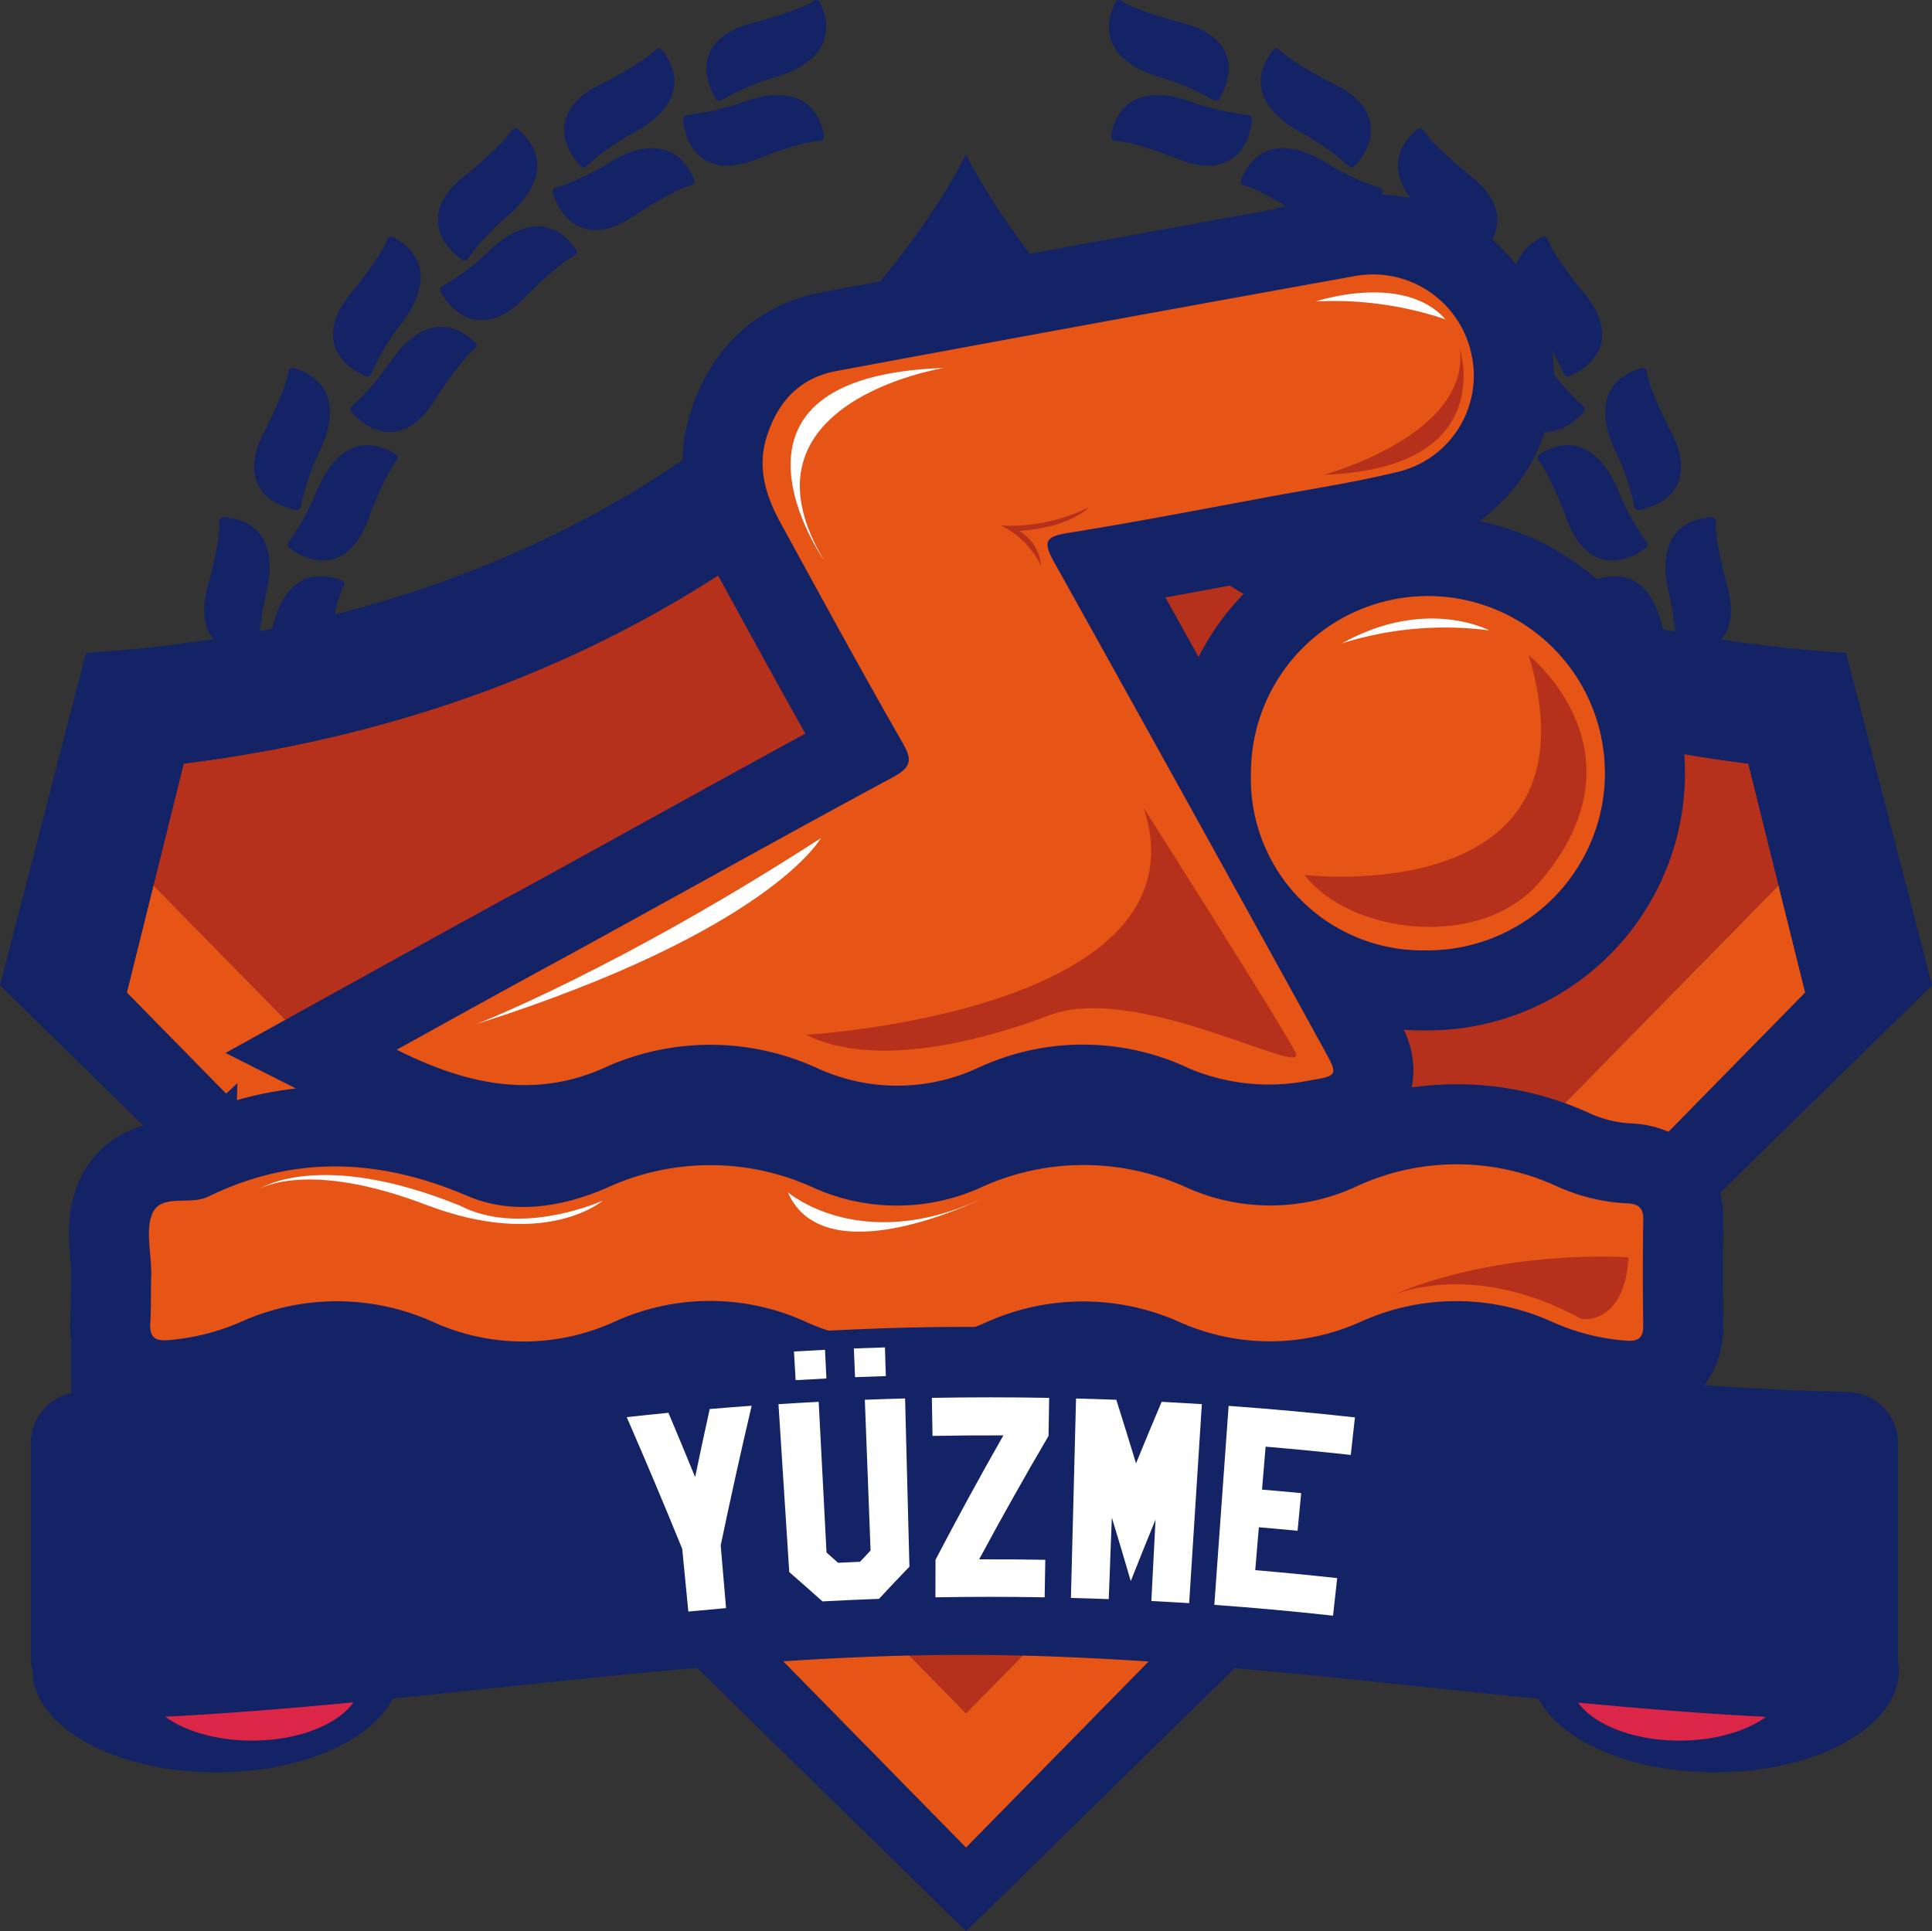 <svg xmlns="http://www.w3.org/2000/svg" width="181" height="180.95" viewBox="0 0 181 180.95">
  <rect x="0" y="0" width="181" height="180.95" fill="#333333" stroke="none"/>
  <g id="yuzme" transform="translate(-1677.989 300.674)">
    <g id="Group_3388" data-name="Group 3388" transform="translate(-5701.464 -2702.821)">
      <g id="Group_3095" data-name="Group 3095">
        <path id="Path_10858" data-name="Path 10858" d="M7474.356,2542.405a.386.386,0,0,1,.428-.339l.016,0a22.705,22.705,0,0,0,5.729-.12c3.286-.364,6.521.562,6.408,4.75a.384.384,0,0,1-.4.372.315.315,0,0,1-.054-.006c-.665-.119-2.318-.189-6.277.447C7475.63,2548.245,7473.987,2545.561,7474.356,2542.405Z" fill="#142266"/>
        <path id="Path_10859" data-name="Path 10859" d="M7470.775,2541.885a.385.385,0,0,0,.489.241l.011,0a22.685,22.685,0,0,1,5.632-1.056c3.291-.317,6.269-1.884,5.3-5.962a.384.384,0,0,0-.464-.282.359.359,0,0,0-.051.016c-.626.254-2.23.66-6.236.849C7470.83,2535.905,7469.771,2538.871,7470.775,2541.885Z" fill="#142266"/>
      </g>
      <g id="Group_3096" data-name="Group 3096">
        <path id="Path_10860" data-name="Path 10860" d="M7488.305,2540.045a.384.384,0,0,1,.348-.42h.017a22.808,22.808,0,0,0,5.579-1.308c3.137-1.039,6.5-.807,7.256,3.314a.385.385,0,0,1-.31.446.454.454,0,0,1-.053.006c-.676.021-2.308.3-6.048,1.741C7490.768,2545.487,7488.6,2543.207,7488.305,2540.045Z" fill="#142266"/>
        <path id="Path_10861" data-name="Path 10861" d="M7484.7,2540.278a.385.385,0,0,0,.528.137l.014-.008a22.741,22.741,0,0,1,5.288-2.2c3.153-.993,5.74-3.146,3.945-6.933a.383.383,0,0,0-.512-.181.449.449,0,0,0-.047.027c-.56.378-2.043,1.109-5.923,2.127C7483.508,2534.42,7483.089,2537.539,7484.7,2540.278Z" fill="#142266"/>
      </g>
      <g id="Group_3097" data-name="Group 3097">
        <path id="Path_10862" data-name="Path 10862" d="M7501.462,2534.835a.386.386,0,0,1,.253-.484l.016,0a22.8,22.8,0,0,0,5.185-2.439c2.854-1.669,6.186-2.14,7.786,1.733a.384.384,0,0,1-.211.5.434.434,0,0,1-.05.017c-.656.161-2.194.77-5.553,2.96C7505.009,2539.65,7502.409,2537.865,7501.462,2534.835Z" fill="#142266"/>
        <path id="Path_10863" data-name="Path 10863" d="M7497.981,2535.815a.386.386,0,0,0,.545.023l.012-.011a22.668,22.668,0,0,1,4.716-3.255c2.877-1.627,4.96-4.271,2.417-7.6a.383.383,0,0,0-.537-.071.344.344,0,0,0-.041.036c-.469.486-1.769,1.51-5.351,3.312C7495.6,2530.332,7495.839,2533.469,7497.981,2535.815Z" fill="#142266"/>
      </g>
      <g id="Group_3098" data-name="Group 3098">
        <path id="Path_10864" data-name="Path 10864" d="M7513.25,2527a.386.386,0,0,1,.148-.526l.014-.007a22.81,22.81,0,0,0,4.564-3.464c2.444-2.226,5.6-3.379,7.976.076a.383.383,0,0,1-.1.532.517.517,0,0,1-.047.028c-.608.294-1.986,1.21-4.816,4.05C7517.715,2530.977,7514.809,2529.771,7513.25,2527Z" fill="#142266"/>
        <path id="Path_10865" data-name="Path 10865" d="M7510.049,2528.685a.386.386,0,0,0,.538-.088l.009-.012a22.658,22.658,0,0,1,3.936-4.164c2.476-2.19,3.964-5.209.784-7.938a.38.38,0,0,0-.573.087c-.358.573-1.417,1.844-4.546,4.352C7506.579,2523.817,7507.465,2526.837,7510.049,2528.685Z" fill="#142266"/>
      </g>
      <g id="Group_3099" data-name="Group 3099">
        <path id="Path_10866" data-name="Path 10866" d="M7523.149,2516.893a.386.386,0,0,1,.034-.545l.013-.01a22.821,22.821,0,0,0,3.744-4.338c1.928-2.685,4.781-4.47,7.818-1.584a.384.384,0,0,1,.011.543.366.366,0,0,1-.039.036c-.533.414-1.692,1.6-3.869,4.963C7528.343,2519.85,7525.249,2519.276,7523.149,2516.893Z" fill="#142266"/>
        <path id="Path_10867" data-name="Path 10867" d="M7520.368,2519.2a.386.386,0,0,0,.508-.2l.006-.014a22.707,22.707,0,0,1,2.984-4.891c1.967-2.657,2.795-5.919-.883-7.928a.383.383,0,0,0-.521.153.4.4,0,0,0-.021.047c-.231.635-1,2.1-3.542,5.2C7515.962,2515.162,7517.452,2517.932,7520.368,2519.2Z" fill="#142266"/>
      </g>
      <g id="Group_3100" data-name="Group 3100">
        <path id="Path_10868" data-name="Path 10868" d="M7530.731,2504.949a.387.387,0,0,1-.079-.541l.01-.012a22.783,22.783,0,0,0,2.761-5.021c1.327-3.028,3.746-5.367,7.318-3.175a.382.382,0,0,1,.125.526.486.486,0,0,1-.032.046c-.436.516-1.323,1.912-2.753,5.659C7536.427,2506.758,7533.281,2506.84,7530.731,2504.949Z" fill="#142266"/>
        <path id="Path_10869" data-name="Path 10869" d="M7528.492,2507.783a.386.386,0,0,0,.455-.3l0-.016a22.742,22.742,0,0,1,1.9-5.405c1.371-3.008,1.5-6.37-2.513-7.569a.382.382,0,0,0-.476.258.241.241,0,0,0-.012.054c-.094.668-.544,2.261-2.382,5.824C7523.342,2504.748,7525.38,2507.146,7528.492,2507.783Z" fill="#142266"/>
      </g>
      <g id="Group_3101" data-name="Group 3101">
        <path id="Path_10870" data-name="Path 10870" d="M7535.663,2491.681a.385.385,0,0,1-.19-.511l.008-.015a22.826,22.826,0,0,0,1.656-5.486c.668-3.237,2.548-6.029,6.5-4.626a.383.383,0,0,1,.231.49c-.006.017-.014.033-.022.05-.319.6-.9,2.146-1.516,6.108C7541.612,2492.272,7538.551,2493,7535.663,2491.681Z" fill="#142266"/>
        <path id="Path_10871" data-name="Path 10871" d="M7534.062,2494.923a.386.386,0,0,0,.382-.39v-.016a22.742,22.742,0,0,1,.737-5.682c.716-3.228.145-6.544-4.032-6.884a.385.385,0,0,0-.412.355.462.462,0,0,0,0,.052c.047.674-.062,2.325-1.119,6.193C7528.394,2493.023,7530.886,2494.947,7534.062,2494.923Z" fill="#142266"/>
      </g>
      <g id="Group_3102" data-name="Group 3102">
        <path id="Path_10872" data-name="Path 10872" d="M7537.73,2477.682a.387.387,0,0,1-.292-.462l0-.015a22.769,22.769,0,0,0,.48-5.71c-.019-3.306,1.239-6.427,5.394-5.877a.383.383,0,0,1,.328.43.3.3,0,0,1-.011.055c-.188.649-.43,2.286-.213,6.29C7543.671,2477.022,7540.83,2478.375,7537.73,2477.682Z" fill="#142266"/>
        <path id="Path_10873" data-name="Path 10873" d="M7536.841,2481.185a.386.386,0,0,0,.292-.461l0-.015a22.725,22.725,0,0,1-.461-5.711c.029-3.306-1.219-6.431-5.375-5.894a.383.383,0,0,0-.33.431.336.336,0,0,0,.011.053c.186.649.423,2.287.193,6.29C7530.9,2480.507,7533.736,2481.869,7536.841,2481.185Z" fill="#142266"/>
      </g>
      <g id="Group_3103" data-name="Group 3103">
        <path id="Path_10874" data-name="Path 10874" d="M7536.841,2463.56a.387.387,0,0,1-.381-.392v-.015a22.8,22.8,0,0,0-.718-5.685c-.706-3.229-.124-6.544,4.054-6.87a.383.383,0,0,1,.41.355.321.321,0,0,1,0,.053c-.049.674.054,2.325,1.1,6.2C7542.516,2461.679,7540.018,2463.594,7536.841,2463.56Z" fill="#142266"/>
        <path id="Path_10875" data-name="Path 10875" d="M7536.7,2467.172a.387.387,0,0,0,.191-.512l-.007-.014a22.71,22.71,0,0,1-1.639-5.49c-.658-3.24-2.53-6.037-6.484-4.648a.383.383,0,0,0-.233.488.51.51,0,0,0,.022.052c.317.6.889,2.149,1.5,6.113C7530.751,2467.747,7533.805,2468.486,7536.7,2467.172Z" fill="#142266"/>
      </g>
      <g id="Group_3104" data-name="Group 3104">
        <path id="Path_10876" data-name="Path 10876" d="M7533.035,2449.931a.387.387,0,0,1-.455-.3l0-.016a22.793,22.793,0,0,0-1.884-5.411c-1.363-3.012-1.483-6.375,2.536-7.562a.383.383,0,0,1,.476.259.51.51,0,0,1,.012.055c.092.669.536,2.263,2.364,5.833C7538.2,2446.912,7536.149,2449.3,7533.035,2449.931Z" fill="#142266"/>
        <path id="Path_10877" data-name="Path 10877" d="M7533.645,2453.494a.386.386,0,0,0,.081-.54l-.01-.013a22.758,22.758,0,0,1-2.744-5.03c-1.318-3.032-3.729-5.379-7.307-3.2a.384.384,0,0,0-.126.528.455.455,0,0,0,.032.044c.434.517,1.317,1.917,2.734,5.668C7527.943,2455.29,7531.089,2455.38,7533.645,2453.494Z" fill="#142266"/>
      </g>
      <g id="Group_3105" data-name="Group 3105">
        <path id="Path_10878" data-name="Path 10878" d="M7526.479,2437.39a.386.386,0,0,1-.507-.2l-.006-.014a22.718,22.718,0,0,0-2.968-4.9c-1.958-2.663-2.775-5.928.91-7.925a.384.384,0,0,1,.52.156c.008.016.015.033.022.05.229.635,1,2.1,3.524,5.214C7530.9,2433.364,7529.394,2436.129,7526.479,2437.39Z" fill="#142266"/>
        <path id="Path_10879" data-name="Path 10879" d="M7527.816,2440.749a.387.387,0,0,0-.034-.545l-.012-.01a22.764,22.764,0,0,1-3.73-4.35c-1.919-2.692-4.766-4.487-7.813-1.609a.383.383,0,0,0-.014.542.484.484,0,0,0,.04.037c.532.416,1.687,1.6,3.853,4.976C7522.612,2443.691,7525.708,2443.126,7527.816,2440.749Z" fill="#142266"/>
      </g>
      <g id="Group_3106" data-name="Group 3106">
        <path id="Path_10880" data-name="Path 10880" d="M7517.458,2426.486a.387.387,0,0,1-.538-.093l-.009-.013a22.778,22.778,0,0,0-3.922-4.177c-2.469-2.2-3.947-5.222-.758-7.94a.384.384,0,0,1,.541.045c.011.014.022.028.032.043.356.574,1.411,1.849,4.531,4.367C7520.943,2421.63,7520.048,2424.646,7517.458,2426.486Z" fill="#142266"/>
        <path id="Path_10881" data-name="Path 10881" d="M7519.465,2429.5a.387.387,0,0,0-.147-.526l-.013-.007a22.768,22.768,0,0,1-4.553-3.479c-2.437-2.234-5.594-3.4-7.976.05a.382.382,0,0,0,.1.532.388.388,0,0,0,.048.029c.607.3,1.982,1.216,4.8,4.066C7514.987,2433.453,7517.9,2432.256,7519.465,2429.5Z" fill="#142266"/>
      </g>
      <g id="Group_3107" data-name="Group 3107">
        <path id="Path_10882" data-name="Path 10882" d="M7506.369,2417.7a.388.388,0,0,1-.546.022l-.011-.011a22.752,22.752,0,0,0-4.7-3.271c-2.872-1.637-4.946-4.287-2.392-7.609a.382.382,0,0,1,.537-.069.322.322,0,0,1,.041.037c.468.487,1.764,1.516,5.34,3.329C7508.768,2412.223,7508.519,2415.359,7506.369,2417.7Z" fill="#142266"/>
        <path id="Path_10883" data-name="Path 10883" d="M7508.957,2420.222a.387.387,0,0,0-.252-.485l-.016,0a22.784,22.784,0,0,1-5.177-2.456c-2.848-1.678-6.178-2.16-7.792,1.708a.382.382,0,0,0,.207.5.486.486,0,0,0,.053.018c.655.163,2.192.777,5.544,2.978C7505.4,2425.026,7508,2423.25,7508.957,2420.222Z" fill="#142266"/>
      </g>
      <g id="Group_3108" data-name="Group 3108">
        <path id="Path_10884" data-name="Path 10884" d="M7493.692,2411.405a.386.386,0,0,1-.529.134l-.014-.008a22.683,22.683,0,0,0-5.282-2.221c-3.15-1-5.729-3.165-3.922-6.946a.385.385,0,0,1,.513-.179.433.433,0,0,1,.046.027c.559.379,2.041,1.116,5.916,2.146C7494.9,2405.551,7495.31,2408.671,7493.692,2411.405Z" fill="#142266"/>
        <path id="Path_10885" data-name="Path 10885" d="M7496.745,2413.337a.386.386,0,0,0-.348-.421h-.015a22.785,22.785,0,0,1-5.574-1.326c-3.135-1.05-6.493-.829-7.266,3.29a.384.384,0,0,0,.308.447.458.458,0,0,0,.054.006c.675.024,2.306.3,6.042,1.76C7494.268,2418.776,7496.445,2416.5,7496.745,2413.337Z" fill="#142266"/>
      </g>
      <g id="Group_3109" data-name="Group 3109">
        <path id="Path_10886" data-name="Path 10886" d="M7465.848,2542.405a.387.387,0,0,0-.429-.339l-.015,0a22.706,22.706,0,0,1-5.729-.12c-3.286-.364-6.521.562-6.408,4.75a.383.383,0,0,0,.394.372.332.332,0,0,0,.055-.006c.665-.119,2.318-.189,6.277.447C7464.571,2548.245,7466.214,2545.561,7465.848,2542.405Z" fill="#142266"/>
        <path id="Path_10887" data-name="Path 10887" d="M7469.425,2541.885a.386.386,0,0,1-.49.241l-.01,0a22.693,22.693,0,0,0-5.632-1.056c-3.291-.317-6.269-1.884-5.3-5.962a.383.383,0,0,1,.464-.282.422.422,0,0,1,.051.016c.626.254,2.23.66,6.236.849C7469.374,2535.905,7470.429,2538.871,7469.425,2541.885Z" fill="#142266"/>
      </g>
      <g id="Group_3110" data-name="Group 3110">
        <path id="Path_10888" data-name="Path 10888" d="M7451.9,2540.045a.386.386,0,0,0-.349-.42h-.016a22.789,22.789,0,0,1-5.579-1.308c-3.138-1.039-6.5-.807-7.256,3.314a.384.384,0,0,0,.309.446.455.455,0,0,0,.054.006c.675.021,2.306.3,6.047,1.741C7449.432,2545.487,7451.6,2543.207,7451.9,2540.045Z" fill="#142266"/>
        <path id="Path_10889" data-name="Path 10889" d="M7455.5,2540.278a.387.387,0,0,1-.529.137l-.013-.008a22.769,22.769,0,0,0-5.289-2.2c-3.153-.993-5.74-3.146-3.945-6.933a.383.383,0,0,1,.512-.181.456.456,0,0,1,.047.027c.56.378,2.044,1.109,5.923,2.127C7456.692,2534.42,7457.111,2537.539,7455.5,2540.278Z" fill="#142266"/>
      </g>
      <g id="Group_3111" data-name="Group 3111">
        <path id="Path_10890" data-name="Path 10890" d="M7438.738,2534.835a.387.387,0,0,0-.254-.484l-.015,0a22.781,22.781,0,0,1-5.186-2.439c-2.854-1.669-6.186-2.14-7.786,1.733a.384.384,0,0,0,.211.5c.017.007.033.012.05.017.656.161,2.194.77,5.553,2.96C7435.195,2539.65,7437.789,2537.865,7438.738,2534.835Z" fill="#142266"/>
        <path id="Path_10891" data-name="Path 10891" d="M7442.218,2535.815a.387.387,0,0,1-.546.023l-.011-.011a22.71,22.71,0,0,0-4.716-3.255c-2.877-1.627-4.96-4.271-2.417-7.6a.383.383,0,0,1,.537-.071.517.517,0,0,1,.041.036c.469.486,1.769,1.51,5.351,3.312C7444.6,2530.332,7444.361,2533.469,7442.218,2535.815Z" fill="#142266"/>
      </g>
      <g id="Group_3112" data-name="Group 3112">
        <path id="Path_10892" data-name="Path 10892" d="M7426.953,2527a.387.387,0,0,0-.148-.526l-.014-.007a22.754,22.754,0,0,1-4.564-3.464c-2.444-2.226-5.6-3.379-7.976.076a.384.384,0,0,0,.148.56c.608.294,1.986,1.21,4.817,4.05C7422.487,2530.977,7425.4,2529.771,7426.953,2527Z" fill="#142266"/>
        <path id="Path_10893" data-name="Path 10893" d="M7430.153,2528.685a.387.387,0,0,1-.539-.088l-.008-.012a22.741,22.741,0,0,0-3.936-4.164c-2.476-2.19-3.964-5.209-.784-7.938a.382.382,0,0,1,.54.042.336.336,0,0,1,.033.045c.358.573,1.416,1.844,4.546,4.352C7433.622,2523.817,7432.736,2526.837,7430.153,2528.685Z" fill="#142266"/>
      </g>
      <g id="Group_3113" data-name="Group 3113">
        <path id="Path_10894" data-name="Path 10894" d="M7417.049,2516.893a.387.387,0,0,0-.036-.545l-.012-.01a22.768,22.768,0,0,1-3.744-4.338c-1.928-2.685-4.781-4.47-7.818-1.584a.384.384,0,0,0-.012.543.431.431,0,0,0,.04.036c.534.414,1.692,1.6,3.869,4.963C7411.857,2519.85,7414.949,2519.276,7417.049,2516.893Z" fill="#142266"/>
        <path id="Path_10895" data-name="Path 10895" d="M7419.833,2519.2a.385.385,0,0,1-.508-.2l-.006-.014a22.783,22.783,0,0,0-2.984-4.891c-1.967-2.657-2.794-5.919.884-7.928a.382.382,0,0,1,.52.153.413.413,0,0,1,.022.047c.231.635,1,2.1,3.541,5.2C7424.239,2515.162,7422.744,2517.932,7419.833,2519.2Z" fill="#142266"/>
      </g>
      <g id="Group_3114" data-name="Group 3114">
        <path id="Path_10896" data-name="Path 10896" d="M7409.469,2504.949a.387.387,0,0,0,.079-.541l-.01-.012a22.744,22.744,0,0,1-2.761-5.021c-1.328-3.028-3.746-5.367-7.318-3.175a.381.381,0,0,0-.126.526.42.42,0,0,0,.033.046c.436.516,1.323,1.912,2.753,5.659C7403.769,2506.758,7406.92,2506.84,7409.469,2504.949Z" fill="#142266"/>
        <path id="Path_10897" data-name="Path 10897" d="M7411.709,2507.783a.388.388,0,0,1-.456-.3l0-.016a22.785,22.785,0,0,0-1.9-5.405c-1.371-3.008-1.5-6.37,2.513-7.569a.382.382,0,0,1,.476.258.363.363,0,0,1,.012.054c.094.668.544,2.261,2.383,5.824C7416.859,2504.748,7414.825,2507.146,7411.709,2507.783Z" fill="#142266"/>
      </g>
      <g id="Group_3115" data-name="Group 3115">
        <path id="Path_10898" data-name="Path 10898" d="M7404.538,2491.681a.386.386,0,0,0,.189-.511l-.007-.015a22.716,22.716,0,0,1-1.656-5.486c-.669-3.237-2.548-6.029-6.5-4.626a.382.382,0,0,0-.233.489c.007.017.014.034.023.051.319.6.9,2.146,1.516,6.108C7398.589,2492.272,7401.652,2493,7404.538,2491.681Z" fill="#142266"/>
        <path id="Path_10899" data-name="Path 10899" d="M7406.14,2494.923a.387.387,0,0,1-.383-.39v-.016a22.786,22.786,0,0,0-.736-5.682c-.716-3.228-.146-6.544,4.031-6.884a.383.383,0,0,1,.411.352.346.346,0,0,1,0,.055c-.047.674.062,2.325,1.12,6.193C7411.807,2493.023,7409.315,2494.947,7406.14,2494.923Z" fill="#142266"/>
      </g>
      <g id="Group_3116" data-name="Group 3116">
        <path id="Path_10900" data-name="Path 10900" d="M7402.47,2477.682a.386.386,0,0,0,.291-.462l0-.015a22.678,22.678,0,0,1-.48-5.71c.019-3.306-1.239-6.427-5.394-5.877a.383.383,0,0,0-.329.43.349.349,0,0,0,.012.055c.188.649.43,2.286.213,6.29C7396.529,2477.022,7399.37,2478.375,7402.47,2477.682Z" fill="#142266"/>
        <path id="Path_10901" data-name="Path 10901" d="M7403.363,2481.185a.387.387,0,0,1-.293-.461l0-.015a22.794,22.794,0,0,0,.461-5.711c-.029-3.306,1.219-6.431,5.375-5.894a.384.384,0,0,1,.33.431c0,.018-.006.035-.011.053-.186.649-.423,2.287-.193,6.29C7409.3,2480.507,7406.465,2481.869,7403.363,2481.185Z" fill="#142266"/>
      </g>
      <g id="Group_3117" data-name="Group 3117">
        <path id="Path_10902" data-name="Path 10902" d="M7403.357,2463.56a.386.386,0,0,0,.38-.392v-.015a22.757,22.757,0,0,1,.718-5.685c.706-3.229.124-6.544-4.054-6.87a.383.383,0,0,0-.411.353.347.347,0,0,0,0,.055c.049.674-.055,2.325-1.1,6.2C7397.686,2461.679,7400.184,2463.594,7403.357,2463.56Z" fill="#142266"/>
        <path id="Path_10903" data-name="Path 10903" d="M7403.5,2467.172a.387.387,0,0,1-.191-.512l.007-.014a22.777,22.777,0,0,0,1.639-5.49c.659-3.24,2.529-6.037,6.483-4.648a.381.381,0,0,1,.233.488.42.42,0,0,1-.022.052c-.317.6-.889,2.149-1.5,6.113C7409.455,2467.747,7406.4,2468.486,7403.5,2467.172Z" fill="#142266"/>
      </g>
      <g id="Group_3118" data-name="Group 3118">
        <path id="Path_10904" data-name="Path 10904" d="M7407.165,2449.931a.387.387,0,0,0,.454-.3l0-.016a22.706,22.706,0,0,1,1.884-5.411c1.362-3.012,1.482-6.375-2.537-7.562a.383.383,0,0,0-.476.259.3.3,0,0,0-.011.055c-.092.669-.536,2.263-2.364,5.833C7402.006,2446.912,7404.051,2449.3,7407.165,2449.931Z" fill="#142266"/>
        <path id="Path_10905" data-name="Path 10905" d="M7406.555,2453.494a.386.386,0,0,1-.082-.54l.011-.013a22.78,22.78,0,0,0,2.744-5.03c1.318-3.032,3.729-5.379,7.307-3.2a.382.382,0,0,1,.126.526.486.486,0,0,1-.032.046c-.434.517-1.316,1.917-2.734,5.668C7412.257,2455.29,7409.111,2455.38,7406.555,2453.494Z" fill="#142266"/>
      </g>
      <g id="Group_3119" data-name="Group 3119">
        <path id="Path_10906" data-name="Path 10906" d="M7413.722,2437.39a.386.386,0,0,0,.507-.2l0-.014a22.743,22.743,0,0,1,2.969-4.9c1.958-2.663,2.775-5.928-.911-7.925a.381.381,0,0,0-.518.156.391.391,0,0,0-.023.05c-.229.635-1,2.1-3.525,5.214C7409.3,2433.364,7410.806,2436.129,7413.722,2437.39Z" fill="#142266"/>
        <path id="Path_10907" data-name="Path 10907" d="M7412.384,2440.749a.386.386,0,0,1,.034-.545l.012-.01a22.8,22.8,0,0,0,3.73-4.35c1.919-2.692,4.766-4.487,7.813-1.609a.383.383,0,0,1,.012.542.4.4,0,0,1-.039.037c-.532.416-1.686,1.6-3.853,4.976C7417.588,2443.691,7414.492,2443.126,7412.384,2440.749Z" fill="#142266"/>
      </g>
      <g id="Group_3120" data-name="Group 3120">
        <path id="Path_10908" data-name="Path 10908" d="M7422.743,2426.486a.386.386,0,0,0,.538-.093l.009-.013a22.742,22.742,0,0,1,3.922-4.177c2.469-2.2,3.947-5.222.758-7.94a.384.384,0,0,0-.541.045.278.278,0,0,0-.032.043c-.356.574-1.411,1.849-4.532,4.367C7419.258,2421.63,7420.153,2424.646,7422.743,2426.486Z" fill="#142266"/>
        <path id="Path_10909" data-name="Path 10909" d="M7420.736,2429.5a.386.386,0,0,1,.146-.526l.014-.007a22.832,22.832,0,0,0,4.553-3.479c2.437-2.234,5.594-3.4,7.976.05a.384.384,0,0,1-.1.533.3.3,0,0,1-.046.028c-.607.3-1.983,1.216-4.8,4.066C7425.215,2433.453,7422.3,2432.256,7420.736,2429.5Z" fill="#142266"/>
      </g>
      <g id="Group_3121" data-name="Group 3121">
        <path id="Path_10910" data-name="Path 10910" d="M7433.833,2417.7a.386.386,0,0,0,.545.022l.012-.011a22.709,22.709,0,0,1,4.7-3.271c2.871-1.637,4.946-4.287,2.392-7.609a.383.383,0,0,0-.539-.067.29.29,0,0,0-.039.035c-.469.487-1.765,1.516-5.34,3.329C7431.434,2412.223,7431.682,2415.359,7433.833,2417.7Z" fill="#142266"/>
        <path id="Path_10911" data-name="Path 10911" d="M7431.245,2420.222a.385.385,0,0,1,.252-.485l.016,0a22.823,22.823,0,0,0,5.177-2.456c2.848-1.678,6.179-2.16,7.792,1.708a.382.382,0,0,1-.208.5.462.462,0,0,1-.052.018c-.655.163-2.192.777-5.544,2.978C7434.8,2425.026,7432.2,2423.25,7431.245,2420.222Z" fill="#142266"/>
      </g>
      <g id="Group_3122" data-name="Group 3122">
        <path id="Path_10912" data-name="Path 10912" d="M7446.509,2411.405a.386.386,0,0,0,.529.134l.014-.008a22.66,22.66,0,0,1,5.282-2.221c3.15-1,5.729-3.165,3.922-6.946a.384.384,0,0,0-.513-.179.359.359,0,0,0-.046.027c-.559.379-2.041,1.116-5.916,2.146C7445.3,2405.551,7444.891,2408.671,7446.509,2411.405Z" fill="#142266"/>
        <path id="Path_10913" data-name="Path 10913" d="M7443.452,2413.337a.385.385,0,0,1,.347-.421h.017a22.8,22.8,0,0,0,5.574-1.326c3.135-1.05,6.493-.829,7.266,3.29a.383.383,0,0,1-.307.446.328.328,0,0,1-.055.007c-.675.024-2.305.3-6.042,1.76C7445.933,2418.776,7443.76,2416.5,7443.452,2413.337Z" fill="#142266"/>
      </g>
    </g>
    <g id="Group_3389" data-name="Group 3389" transform="translate(-5701.464 -2702.821)">
      <g id="Group_3124" data-name="Group 3124">
        <path id="Path_10914" data-name="Path 10914" d="M7469.954,2562.664l-76.121-77.573-2.5,10.058,78.621,80.121,78.621-80.121-2.5-10.058Z" fill="#e65416"/>
        <path id="Path_10915" data-name="Path 10915" d="M7546.075,2485.09l-2.833-11.4c-31.187-3.9-51.662-17.144-63.632-28.04a99.134,99.134,0,0,1-9.656-10.114,99.3,99.3,0,0,1-9.656,10.114c-11.97,10.9-32.444,24.144-63.632,28.04l-2.833,11.4,76.121,77.573Z" fill="#b5311b"/>
      </g>
      <path id="Path_10916" data-name="Path 10916" d="M7552.4,2463.321c-62.61-4.005-82.444-46.74-82.444-46.74s-19.835,42.735-82.444,46.74l-8.056,31.144,90.5,88.632,90.5-88.632Zm-161.066,31.828,5.334-21.457c31.188-3.9,51.662-17.144,63.632-28.04a99.324,99.324,0,0,0,9.656-10.114,99.106,99.106,0,0,0,9.656,10.114c11.97,10.9,32.444,24.144,63.632,28.04l5.334,21.457-78.621,80.121Z" fill="#142266"/>
    </g>
    <g id="Group_58" data-name="Group 58" transform="translate(-5701.464 -2702.821)">
      <g id="Group_56" data-name="Group 56">
        <path id="Path_7368" data-name="Path 7368" d="M7416.624,2500.5c5.463-3.023,10.734-5.951,16.053-8.83,10.159-5.567,20.27-11.229,30.428-16.7,1.677-.912,1.869-1.584.91-3.215-3.929-6.862-7.715-13.821-11.5-20.731-1.294-2.4-2.061-4.9-1.342-7.582.958-3.407,3.019-5.855,6.613-6.527q24.367-4.536,48.738-8.927a9.43,9.43,0,0,1,10.782,7.342,9.271,9.271,0,0,1-7.035,11.063l-.1.022c-4.169,1.008-8.434,1.632-12.7,2.447-5.942,1.1-11.932,2.255-17.922,3.215-2.108.336-2.444.768-1.342,2.735q12.721,22.82,25.3,45.686c1.294,2.351,1.342,2.447-1.342,2.879a19.244,19.244,0,0,1-11.261-1.1,23.27,23.27,0,0,0-19.886-.048,17.949,17.949,0,0,1-14.9.048,23.984,23.984,0,0,0-20.126-.048C7429.418,2505.159,7423,2503.719,7416.624,2500.5Z" fill="none" stroke="#142266" stroke-width="15"/>
        <path id="Path_7369" data-name="Path 7369" d="M7393.622,2521.428c0-1.92-.575-4.127.144-5.663.863-1.776,3.5-.672,5.175-1.488,8.05-3.935,16.053-3.6,24.247-.1,4.217,1.824,8.865,1.1,13.082-.72a23.167,23.167,0,0,1,19.455,0,19.062,19.062,0,0,0,15.621-.048,23.085,23.085,0,0,1,19.263,0,19.137,19.137,0,0,0,15.813-.048,22.368,22.368,0,0,1,19.024,0,17.969,17.969,0,0,0,6.469,1.536c1.1.048,1.533.48,1.485,1.632-.048,3.263-.048,6.575,0,9.838,0,1.2-.527,1.488-1.629,1.392a20.584,20.584,0,0,1-6.948-1.776,21.706,21.706,0,0,0-17.874,0,20.7,20.7,0,0,1-16.963.048,22.075,22.075,0,0,0-18.113,0,20.512,20.512,0,0,1-16.963-.048,21.524,21.524,0,0,0-17.874,0,20.512,20.512,0,0,1-16.963.048,21.892,21.892,0,0,0-18.113,0,21.208,21.208,0,0,1-6.709,1.68c-1.2.1-1.773-.192-1.725-1.536.1-1.536.048-3.119.1-4.751Z" fill="none" stroke="#142266" stroke-width="15"/>
        <path id="Path_7370" data-name="Path 7370" d="M7512.988,2491.194a16.084,16.084,0,0,1-16.348-15.818c-.005-.278,0-.556.008-.834a16.581,16.581,0,1,1,33.162.066c0,.074,0,.148,0,.222A16.63,16.63,0,0,1,7512.988,2491.194Z" fill="none" stroke="#142266" stroke-width="15"/>
      </g>
      <g id="Group_57" data-name="Group 57">
        <path id="Path_7368-2" data-name="Path 7368" d="M7416.624,2500.5c5.463-3.023,10.734-5.951,16.053-8.83,10.159-5.567,20.27-11.229,30.428-16.7,1.677-.912,1.869-1.584.91-3.215-3.929-6.862-7.715-13.821-11.5-20.731-1.294-2.4-2.061-4.9-1.342-7.582.958-3.407,3.019-5.855,6.613-6.527q24.367-4.536,48.738-8.927a9.43,9.43,0,0,1,10.782,7.342,9.271,9.271,0,0,1-7.035,11.063l-.1.022c-4.169,1.008-8.434,1.632-12.7,2.447-5.942,1.1-11.932,2.255-17.922,3.215-2.108.336-2.444.768-1.342,2.735q12.721,22.82,25.3,45.686c1.294,2.351,1.342,2.447-1.342,2.879a19.244,19.244,0,0,1-11.261-1.1,23.27,23.27,0,0,0-19.886-.048,17.949,17.949,0,0,1-14.9.048,23.984,23.984,0,0,0-20.126-.048C7429.418,2505.159,7423,2503.719,7416.624,2500.5Z" fill="#e65416"/>
        <path id="Path_7369-2" data-name="Path 7369" d="M7393.622,2521.428c0-1.92-.575-4.127.144-5.663.863-1.776,3.5-.672,5.175-1.488,8.05-3.935,16.053-3.6,24.247-.1,4.217,1.824,8.865,1.1,13.082-.72a23.167,23.167,0,0,1,19.455,0,19.062,19.062,0,0,0,15.621-.048,23.085,23.085,0,0,1,19.263,0,19.137,19.137,0,0,0,15.813-.048,22.368,22.368,0,0,1,19.024,0,17.969,17.969,0,0,0,6.469,1.536c1.1.048,1.533.48,1.485,1.632-.048,3.263-.048,6.575,0,9.838,0,1.2-.527,1.488-1.629,1.392a20.584,20.584,0,0,1-6.948-1.776,21.706,21.706,0,0,0-17.874,0,20.7,20.7,0,0,1-16.963.048,22.075,22.075,0,0,0-18.113,0,20.512,20.512,0,0,1-16.963-.048,21.524,21.524,0,0,0-17.874,0,20.512,20.512,0,0,1-16.963.048,21.892,21.892,0,0,0-18.113,0,21.208,21.208,0,0,1-6.709,1.68c-1.2.1-1.773-.192-1.725-1.536.1-1.536.048-3.119.1-4.751Z" fill="#e65416"/>
        <path id="Path_7370-2" data-name="Path 7370" d="M7512.988,2491.194a16.084,16.084,0,0,1-16.348-15.818c-.005-.278,0-.556.008-.834a16.581,16.581,0,1,1,33.162.066c0,.074,0,.148,0,.222A16.63,16.63,0,0,1,7512.988,2491.194Z" fill="#e65416"/>
      </g>
    </g>
    <g id="Group_3391" data-name="Group 3391" transform="translate(-5701.464 -2702.821)">
      <ellipse id="Ellipse_224" data-name="Ellipse 224" cx="17.219" cy="9.559" rx="17.219" ry="9.559" transform="translate(7522.914 2549.093)" fill="#142266"/>
      <ellipse id="Ellipse_225" data-name="Ellipse 225" cx="17.219" cy="9.559" rx="17.219" ry="9.559" transform="translate(7382.499 2549.093)" fill="#142266"/>
      <ellipse id="Ellipse_226" data-name="Ellipse 226" cx="10.228" cy="5.678" rx="10.228" ry="5.678" transform="translate(7392.836 2553.88)" fill="#dc2648"/>
      <ellipse id="Ellipse_227" data-name="Ellipse 227" cx="10.228" cy="5.678" rx="10.228" ry="5.678" transform="translate(7526.56 2553.88)" fill="#dc2648"/>
      <path id="Path_10918" data-name="Path 10918" d="M7469.808,2526.474c-27.589,0-55.178,5.5-82.768,6.093a4.807,4.807,0,0,0-4.7,4.811v19.99a5.888,5.888,0,0,0,5.881,5.893l.155,0c27.142-.735,54.285-6.06,81.427-6.06s54.285,5.326,81.427,6.06a5.887,5.887,0,0,0,6.034-5.736c0-.052,0-.1,0-.155v-19.99a4.806,4.806,0,0,0-4.7-4.811C7524.986,2531.976,7497.4,2526.474,7469.808,2526.474Z" fill="#142266"/>
    </g>
    <path id="Path_360" data-name="Path 360" d="M7522.676,2463.548s11.469,9.116.99,21.278c-5.6,6.446-17.769,4.8-22-.7C7501.668,2484.13,7529.794,2487.5,7522.676,2463.548Z" transform="translate(-5701.464 -2702.821)" fill="#b5311b"/>
    <path id="Path_361" data-name="Path 361" d="M7518.961,2461.211s-5.891-3.174-13.78,1.213A32.154,32.154,0,0,1,7518.961,2461.211Z" transform="translate(-5701.464 -2702.821)" fill="#fff"/>
    <path id="Path_362" data-name="Path 362" d="M7486.608,2477.852s12.851,20.232,14.2,22.881-14.779-6.6-23.036-3.462-17.257,4.648-22.789,1.829C7454.984,2499.1,7492.809,2496.932,7486.608,2477.852Z" transform="translate(-5701.464 -2702.821)" fill="#b5311b"/>
    <path id="Path_363" data-name="Path 363" d="M7502.728,2430.391s8.211-2.752,12.146,1.679A32.807,32.807,0,0,0,7502.728,2430.391Z" transform="translate(-5701.464 -2702.821)" fill="#fff"/>
    <path id="Path_364" data-name="Path 364" d="M7503.507,2446.629s13.747-3.72,12.706-11.852c0,0,3.711,11.26-12.706,11.852" transform="translate(-5701.464 -2702.821)" fill="#b5311b"/>
    <path id="Path_365" data-name="Path 365" d="M7403.791,2513.537s5.553-3.777,18.743,1.569c5.326,2.766,12.22.041,13.376-.454,0,0-5.387,4.637-16.534.384s-15.585-1.5-15.585-1.5" transform="translate(-5701.464 -2702.821)" fill="#fff"/>
    <path id="Path_366" data-name="Path 366" d="M7509.452,2523.693s7.486-3.8,18.165,2.037c0,0,4.018.66,4.4-5.78C7532.02,2519.95,7519.91,2519.069,7509.452,2523.693Z" transform="translate(-5701.464 -2702.821)" fill="#b5311b"/>
    <path id="Path_367" data-name="Path 367" d="M7456.662,2454.664s-12.109-17.258,11.23-18.041C7467.892,2436.623,7447.744,2439.8,7456.662,2454.664Z" transform="translate(-5701.464 -2702.821)" fill="#fff"/>
    <path id="Path_368" data-name="Path 368" d="M7481.482,2449.674s-1.762,1.9-6.539,2.222a4.174,4.174,0,0,1,2.041,3.277,8.046,8.046,0,0,0-3.781-3.794A16.591,16.591,0,0,0,7481.482,2449.674Z" transform="translate(-5701.464 -2702.821)" fill="#b5311b"/>
    <path id="Path_369" data-name="Path 369" d="M7424.092,2498.1s13.249-5.128,32.268-17.426C7456.36,2480.671,7451.575,2489.345,7424.092,2498.1Z" transform="translate(-5701.464 -2702.821)" fill="#fff"/>
    <path id="Path_370" data-name="Path 370" d="M7453.264,2513.86s6.743,5.832,18.007.677C7471.271,2514.537,7456.691,2521.751,7453.264,2513.86Z" transform="translate(-5701.464 -2702.821)" fill="#fff"/>
    <g id="Group_102" data-name="Group 102" transform="translate(-5701.464 -2702.821)">
      <path id="Path_523" data-name="Path 523" d="M7449.873,2533.86q-1.534,6.534-2.9,13.082.252,2.938.5,5.879-1.766.152-3.533.323-.286-2.936-.572-5.873-2.52-6.192-5.2-12.343,1.953-.216,3.908-.406,1.266,3.006,2.5,6.022.662-3.189,1.365-6.375Q7447.9,2534,7449.873,2533.86Z" fill="#fff"/>
      <path id="Path_524" data-name="Path 524" d="M7464.653,2548.938q-1.443,1.5-2.854,3.016-2.646.094-5.291.238-1.543-1.381-3.114-2.748-.5-7.866-1.009-15.732,1.883-.121,3.767-.219.368,7.059.733,14.118.543.48,1.081.962,1.026-.051,2.056-.093.492-.528.99-1.055-.269-7.063-.537-14.126,1.885-.072,3.771-.121Q7464.448,2541.057,7464.653,2548.938Zm-7.909-20.319q.064,1.344.132,2.687-1.443.072-2.884.156-.077-1.344-.157-2.686Q7455.289,2528.691,7456.744,2528.619Zm5.614-.226q.042,1.344.084,2.689-1.443.045-2.884.1-.056-1.345-.11-2.689Q7460.9,2528.438,7462.358,2528.393Z" fill="#fff"/>
      <path id="Path_525" data-name="Path 525" d="M7477.686,2536.686q-3.371,5.747-6.5,11.565,3.1-.011,6.195.043-.029,1.758-.06,3.516-5.117-.089-10.234,0,0-1.76.01-3.517,3.056-5.86,6.359-11.655-3.318-.012-6.638.047l-.063-3.563q5.495-.1,10.99,0Q7477.716,2534.9,7477.686,2536.686Z" fill="#fff"/>
      <path id="Path_526" data-name="Path 526" d="M7490.859,2552.357q-1.77-.112-3.542-.2.2-3.818.394-7.636-1.182,2.881-2.321,5.772-.867-2.981-1.775-5.955-.143,3.821-.289,7.641-1.77-.068-3.544-.112l.48-18.686q1.885.048,3.771.12.945,2.976,1.849,5.958,1.179-2.889,2.4-5.768,1.885.1,3.767.217Q7491.451,2543.031,7490.859,2552.357Z" fill="#fff"/>
      <path id="Path_527" data-name="Path 527" d="M7504.339,2553.53q-5.551-.613-11.122-1.013.671-9.321,1.34-18.643,5.923.424,11.833,1.078-.193,1.76-.389,3.518-3.984-.439-7.977-.775-.169,2.01-.338,4.022,1.836.153,3.669.331-.169,1.761-.339,3.524-1.812-.174-3.627-.328-.17,2.012-.338,4.021,3.842.324,7.677.747Q7504.535,2551.772,7504.339,2553.53Z" fill="#fff"/>
    </g>
  </g>
</svg>
